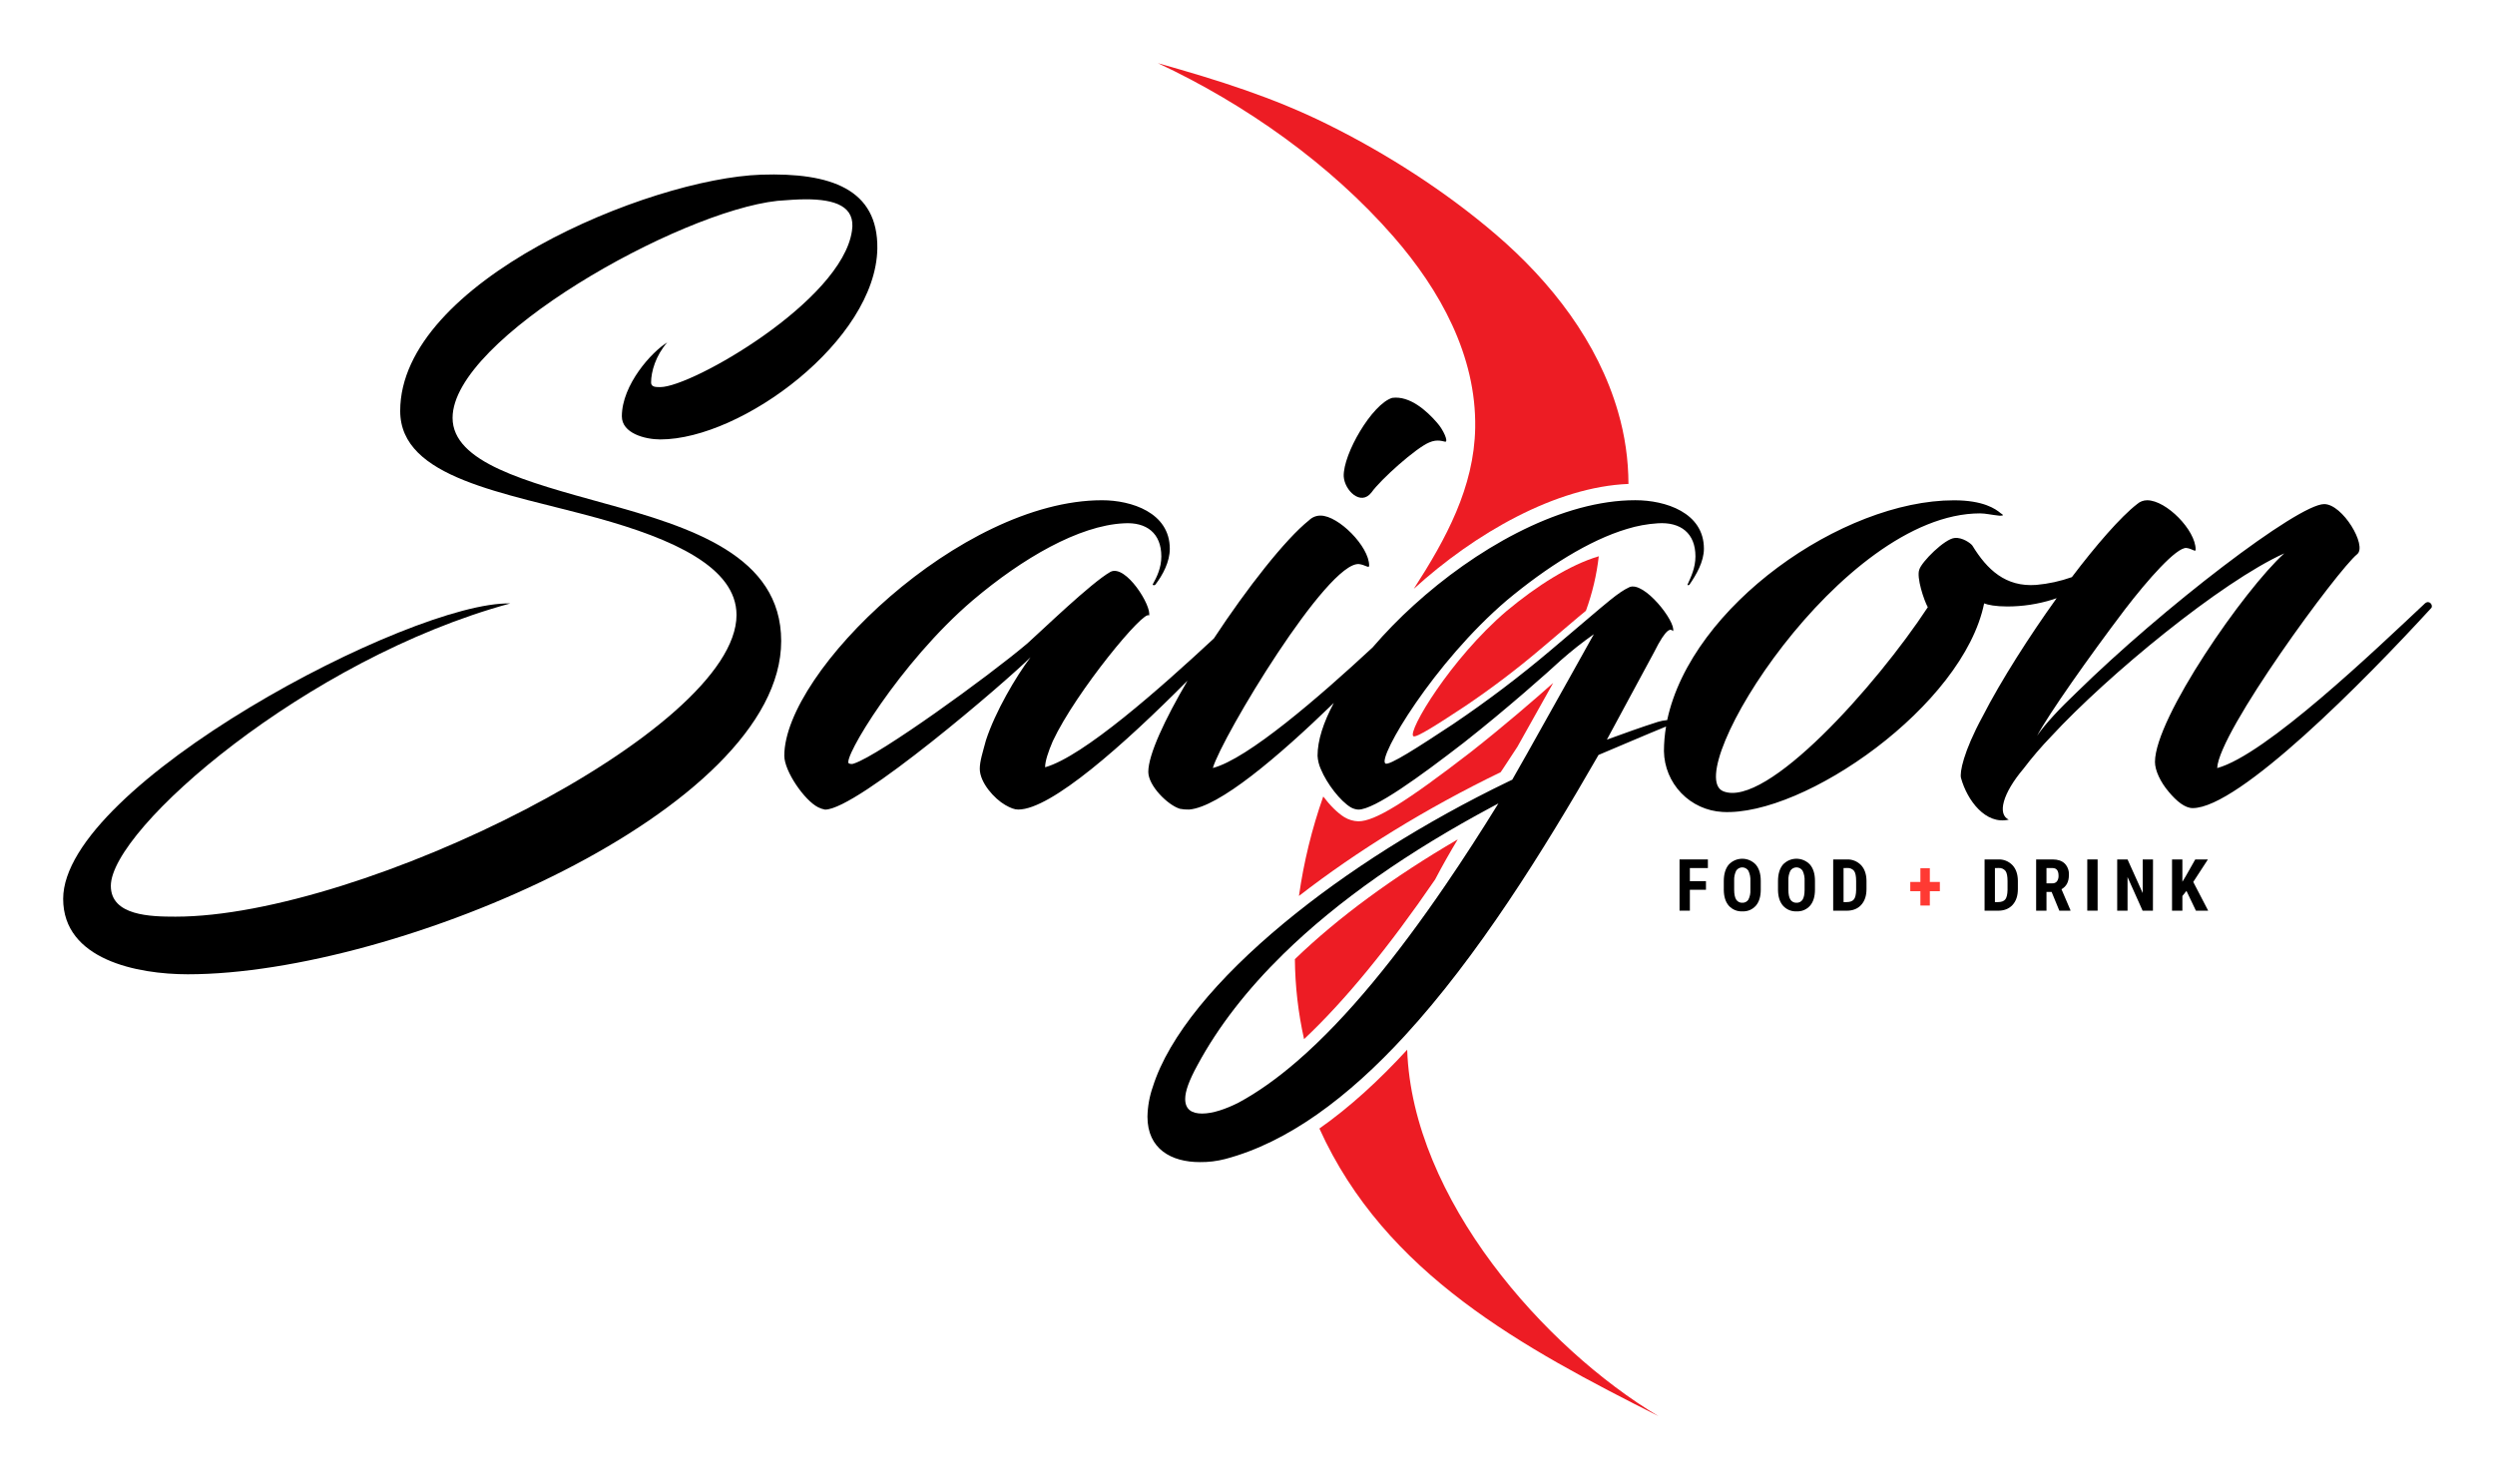 <svg width="158" height="94" viewBox="0 0 158 94" fill="none" xmlns="http://www.w3.org/2000/svg">
	<style></style>
	<g clip-path="url(#clip0_8_2)" filter="url(#filter0_d_8_2)">
		<path
			d="M102.468 22.092C101.191 17.66 98.238 13.857 94.737 10.856C91.552 8.126 87.824 5.732 84.063 3.871C80.638 2.174 77.192 1.089 73.321 0C78.844 2.579 84.252 6.4 88.255 10.997C91.188 14.364 93.5 18.517 93.419 23.1C93.353 26.859 91.572 30.128 89.531 33.289C93.403 29.768 98.534 26.828 103.125 26.646C103.121 25.105 102.9 23.571 102.468 22.092Z"
			fill="#ED1C24"
		/>
		<path
			d="M83.553 67.467C87.732 76.701 96.463 81.361 105.035 85.685C97.833 81.39 89.427 71.916 89.113 62.475C87.331 64.415 85.477 66.116 83.553 67.467Z"
			fill="#ED1C24"
		/>
		<path
			d="M82.258 52.739C82.562 50.594 83.078 48.484 83.797 46.44C84.221 46.999 84.697 47.48 85.135 47.75C85.402 47.912 85.707 48.002 86.019 48.012C87.067 48.012 89 46.822 93.15 43.618C95.228 41.984 97.193 40.285 98.359 39.248C97.603 40.602 96.759 42.107 96.093 43.291C95.81 43.723 95.528 44.153 95.245 44.583L95.033 44.9C90.348 47.172 85.969 49.861 82.258 52.739Z"
			fill="#ED1C24"
		/>
		<path
			d="M82.582 61.805C82.21 60.142 82.015 58.445 82.001 56.741C84.748 54.094 88.207 51.552 92.313 49.157C91.829 49.964 91.337 50.823 90.88 51.699C87.938 55.997 85.151 59.39 82.582 61.805Z"
			fill="#ED1C24"
		/>
		<path
			d="M89.5 42.62C89.651 42.769 91.146 41.797 92.791 40.713C94.452 39.593 96.051 38.382 97.578 37.086C99.068 35.834 99.884 35.118 100.431 34.679C100.837 33.565 101.111 32.406 101.245 31.227C99.401 31.777 97.337 33.087 95.409 34.693C91.857 37.721 89.126 42.32 89.5 42.62Z"
			fill="#ED1C24"
		/>
		<!-- "f" in "food" -->
		<path
			d="M108.033 52.347H107.014V53.67H106.36V50.426H108.155V50.972H107.014V51.803H108.033V52.347Z"
			fill="black"
		/>
		<!-- "o" in "food" -->
		<path
			d="M111.503 52.34C111.503 52.775 111.4 53.113 111.195 53.354C111.088 53.475 110.956 53.57 110.808 53.633C110.659 53.695 110.499 53.723 110.338 53.714C110.177 53.723 110.017 53.695 109.869 53.633C109.72 53.571 109.587 53.477 109.48 53.358C109.272 53.12 109.167 52.785 109.162 52.355V51.8C109.162 51.356 109.266 51.008 109.473 50.757C109.582 50.639 109.714 50.545 109.861 50.48C110.008 50.416 110.167 50.382 110.327 50.382C110.488 50.381 110.647 50.413 110.795 50.477C110.942 50.54 111.075 50.633 111.185 50.75C111.397 50.997 111.503 51.341 111.503 51.786V52.34ZM110.846 51.796C110.86 51.572 110.817 51.347 110.721 51.144C110.68 51.079 110.624 51.025 110.556 50.988C110.489 50.95 110.414 50.93 110.337 50.929C110.26 50.929 110.184 50.947 110.116 50.983C110.049 51.019 109.991 51.071 109.948 51.135C109.852 51.33 109.808 51.547 109.819 51.764V52.34C109.819 52.622 109.861 52.831 109.946 52.968C109.987 53.033 110.045 53.087 110.114 53.122C110.183 53.158 110.261 53.174 110.338 53.169C110.413 53.173 110.488 53.157 110.555 53.122C110.622 53.088 110.679 53.036 110.719 52.972C110.815 52.783 110.859 52.572 110.846 52.36V51.796Z"
			fill="black"
		/>
		<!-- "o" in "food" -->
		<path
			d="M114.936 52.34C114.936 52.775 114.833 53.113 114.627 53.354C114.521 53.475 114.389 53.57 114.24 53.633C114.092 53.695 113.931 53.723 113.771 53.714C113.61 53.722 113.45 53.695 113.301 53.633C113.153 53.571 113.02 53.477 112.913 53.358C112.705 53.12 112.599 52.785 112.595 52.355V51.8C112.595 51.356 112.698 51.008 112.904 50.757C113.013 50.639 113.146 50.545 113.293 50.48C113.44 50.416 113.599 50.382 113.759 50.381C113.92 50.381 114.079 50.413 114.227 50.477C114.375 50.54 114.508 50.633 114.618 50.75C114.83 50.997 114.936 51.341 114.936 51.786V52.34ZM114.279 51.796C114.293 51.572 114.25 51.347 114.154 51.144C114.113 51.079 114.056 51.025 113.989 50.988C113.922 50.95 113.847 50.93 113.77 50.929C113.693 50.929 113.617 50.947 113.549 50.983C113.481 51.019 113.423 51.071 113.381 51.135C113.285 51.33 113.241 51.547 113.252 51.764V52.34C113.252 52.622 113.294 52.831 113.379 52.968C113.42 53.033 113.478 53.087 113.547 53.122C113.616 53.158 113.693 53.174 113.771 53.169C113.846 53.173 113.921 53.157 113.988 53.122C114.055 53.088 114.112 53.036 114.152 52.972C114.236 52.841 114.277 52.636 114.279 52.36V51.796Z"
			fill="black"
		/>
		<!-- "d" in "food" -->
		<path
			d="M116.09 53.67V50.426H116.948C117.116 50.418 117.284 50.446 117.44 50.509C117.597 50.571 117.738 50.666 117.855 50.787C118.079 51.027 118.194 51.357 118.199 51.776V52.306C118.199 52.729 118.086 53.064 117.861 53.309C117.636 53.554 117.326 53.675 116.931 53.673L116.09 53.67ZM116.746 50.972V53.127H116.942C117.16 53.127 117.313 53.069 117.403 52.954C117.493 52.839 117.539 52.636 117.543 52.358V51.792C117.543 51.489 117.501 51.277 117.416 51.157C117.365 51.093 117.298 51.042 117.223 51.01C117.148 50.977 117.066 50.962 116.984 50.968L116.746 50.972Z"
			fill="black"
		/>
		<!-- "+" between "food" and "drink" -->
		<path
			d="M122.21 51.852H122.845V52.438H122.21V53.345H121.612V52.438H120.971V51.852H121.612V50.983H122.21V51.852Z"
			fill="#ff3a33"
		/>
		<!-- "d" in "drink" -->
		<path
			d="M125.677 53.67V50.426H126.535C126.703 50.418 126.871 50.446 127.027 50.508C127.183 50.571 127.324 50.666 127.441 50.787C127.666 51.027 127.781 51.357 127.785 51.776V52.306C127.785 52.729 127.673 53.064 127.447 53.309C127.222 53.554 126.912 53.675 126.517 53.673L125.677 53.67ZM126.332 50.972V53.127H126.529C126.747 53.127 126.901 53.069 126.99 52.954C127.079 52.839 127.125 52.636 127.131 52.358V51.792C127.131 51.489 127.088 51.277 127.004 51.157C126.952 51.093 126.886 51.042 126.811 51.009C126.735 50.977 126.653 50.962 126.571 50.968L126.332 50.972Z"
			fill="black"
		/>
		<!-- "r" in "drink" -->
		<path
			d="M129.923 52.485H129.597V53.67H128.942V50.426H129.987C130.315 50.426 130.569 50.512 130.748 50.681C130.841 50.776 130.913 50.89 130.959 51.015C131.005 51.14 131.025 51.273 131.017 51.407C131.017 51.838 130.86 52.139 130.546 52.311L131.114 53.639V53.67H130.41L129.923 52.485ZM129.597 51.939H129.969C130.025 51.943 130.081 51.933 130.132 51.91C130.184 51.888 130.229 51.853 130.264 51.809C130.333 51.706 130.367 51.584 130.361 51.459C130.361 51.134 130.234 50.972 129.981 50.972H129.597V51.939Z"
			fill="black"
		/>
		<!-- "i" in "drink" -->
		<path d="M132.835 53.67H132.18V50.426H132.835V53.67Z" fill="black" />
		<!-- "n" in "drink" -->
		<path
			d="M136.338 53.67H135.683L134.73 51.542V53.67H134.075V50.426H134.73L135.691 52.556V50.426H136.343L136.338 53.67Z"
			fill="black"
		/>
		<!-- "k" in "drink" -->
		<path
			d="M138.461 52.418L138.203 52.743V53.67H137.548V50.426H138.203V51.841L138.415 51.491L139.018 50.426H139.82L138.891 51.852L139.836 53.67H139.059L138.461 52.418Z"
			fill="black"
		/>
		<!-- letters "S" -->
		<path
			d="M38.261 27.872C33.339 26.508 28.66 25.289 28.66 22.462C28.66 17.443 42.988 9.402 49.226 8.719C49.862 8.67 50.497 8.621 51.027 8.621C52.878 8.621 54.195 9.06 53.951 10.62C53.316 15.055 43.814 20.514 41.816 20.514C41.523 20.514 41.231 20.514 41.231 20.221C41.231 19.539 41.523 18.515 42.254 17.687C41.28 18.271 39.38 20.367 39.38 22.365C39.38 23.438 40.841 23.828 41.816 23.828C46.982 23.828 55.462 17.54 55.559 11.741C55.608 7.988 52.635 6.916 48.2 7.062C41.085 7.306 25.343 13.841 25.343 22.024C25.343 26.313 31.971 27.19 37.819 28.802C42.595 30.119 46.641 31.922 46.641 34.945C46.641 42.304 22.858 54.05 11.112 54.05C9.553 54.05 7.019 54.001 7.019 52.1C7.019 48.494 19.398 37.724 32.312 34.215C26.03 34.062 4 45.709 4 52.923C4 56.77 8.678 57.699 11.895 57.699C25.2 57.699 49.47 47.27 49.47 36.596C49.47 31.186 43.769 29.383 38.261 27.872Z"
			fill="black"
		/>
		<!-- the top of "i" "Saigon" -->
		<path
			d="M86.848 27.19C87.433 26.362 89.675 24.363 90.503 24.022C91.039 23.779 91.43 23.974 91.528 23.974C91.722 23.974 91.43 23.243 90.992 22.756C90.356 22.024 89.285 21.049 88.165 21.195C86.894 21.585 85.046 24.753 85.093 26.167C85.143 27.044 86.166 28.067 86.848 27.19Z"
			fill="black"
		/>
		<!-- letters "aigon" -->
		<path
			d="M153.566 34.21C150.448 37.135 143.477 43.811 140.407 44.64C140.505 42.349 148.059 32.066 149.277 31.091C149.913 30.555 148.352 27.923 147.182 27.923C145.525 27.923 136.948 34.503 131.489 39.864C130.466 40.838 129.539 41.813 129.003 42.592C129.734 41.228 132.269 37.622 134.559 34.6C136.021 32.694 137.825 30.653 138.458 30.701C138.848 30.75 139.043 30.994 139.043 30.799C139.043 29.581 137.191 27.68 135.971 27.68C135.737 27.68 135.51 27.767 135.336 27.923C134.309 28.712 132.709 30.556 131.205 32.548C130.478 32.806 129.721 32.972 128.952 33.041C127.002 33.187 125.833 32.066 124.907 30.555C124.81 30.409 124.272 30.019 123.787 30.068C123.151 30.117 121.691 31.578 121.545 32.066C121.35 32.553 121.837 34.015 122.081 34.454C118.815 39.425 111.846 47.223 109.117 46.105C106.387 44.939 116.573 28.511 125.395 28.511C125.736 28.511 126.125 28.608 126.613 28.657C126.808 28.657 126.955 28.657 126.71 28.511C126.369 28.219 125.59 27.683 123.737 27.683C116.676 27.683 107.114 34.365 105.578 41.601C105.373 41.618 105.171 41.658 104.974 41.719C103.903 42.06 102.83 42.449 101.758 42.84L104.731 37.333C105.559 35.675 105.803 35.821 105.949 35.967C106.144 35.383 104.097 32.752 103.171 33.19C102.821 33.355 102.488 33.581 101.966 34.001C101.254 34.572 100.19 35.506 98.249 37.138C96.259 38.825 94.178 40.401 92.015 41.859C89.87 43.273 87.921 44.54 87.726 44.345C87.239 43.956 90.798 37.961 95.426 34.013C97.939 31.92 100.629 30.213 103.033 29.496C103.665 29.301 104.318 29.181 104.979 29.139C106.44 29.042 107.367 29.775 107.367 31.235C107.367 31.966 107.075 32.551 106.88 32.99C106.83 33.039 106.88 33.088 106.977 33.039C107.416 32.403 107.903 31.576 107.903 30.748C107.903 28.457 105.467 27.677 103.56 27.677C103.414 27.677 103.268 27.677 103.122 27.685C98.531 27.864 93.4 30.807 89.528 34.328C88.603 35.166 87.732 36.06 86.918 37.005C83.529 40.149 79.019 44.056 76.804 44.636C77.399 42.639 84.071 31.527 86.069 31.722C86.459 31.771 86.704 32.015 86.704 31.82C86.704 30.602 84.755 28.652 83.633 28.652C83.498 28.65 83.363 28.674 83.238 28.724C83.112 28.775 82.998 28.849 82.902 28.944C81.397 30.143 78.976 33.234 76.869 36.434C73.447 39.612 68.608 43.903 66.183 44.59C66.183 44.2 66.378 43.615 66.671 42.932C68.132 39.814 72.519 34.502 72.763 34.989C72.958 34.404 71.3 31.723 70.327 32.211C69.109 32.894 65.941 35.963 65.063 36.744C62.53 38.886 55.707 43.809 54.097 44.345C54.044 44.37 53.986 44.382 53.927 44.382C53.868 44.382 53.81 44.37 53.756 44.345C53.318 44.102 56.973 37.961 61.604 34.013C64.77 31.333 68.328 29.285 71.155 29.141C72.618 29.044 73.543 29.777 73.543 31.237C73.543 31.968 73.251 32.553 73.007 32.992C72.959 33.041 73.056 33.09 73.153 33.041C73.641 32.406 74.079 31.578 74.079 30.75C74.079 28.459 71.643 27.679 69.791 27.679C60.823 27.679 49.667 38.546 49.667 43.859C49.667 44.834 50.938 46.686 51.812 47.124C51.95 47.195 52.098 47.244 52.25 47.271C54.297 47.271 63.8 39.082 65.263 37.621C64.336 38.839 63.021 41.081 62.436 42.884C62.241 43.615 62.046 44.2 62.046 44.684C62.046 45.561 62.972 46.585 63.654 46.975C63.995 47.17 64.239 47.267 64.482 47.267C66.564 47.267 71.185 43.147 75.206 39.101C73.753 41.575 72.718 43.798 72.718 44.879C72.718 45.756 73.936 46.975 74.717 47.219C74.909 47.257 75.105 47.273 75.302 47.267C77.185 47.115 80.903 43.972 84.465 40.517C83.806 41.749 83.436 42.895 83.436 43.858C83.452 44.154 83.524 44.445 83.647 44.715C84.033 45.642 84.878 46.727 85.534 47.123C85.682 47.21 85.849 47.26 86.021 47.27C87.045 47.27 89.921 45.173 92.694 43.033C95.423 40.889 98.104 38.501 98.837 37.819C99.504 37.229 100.204 36.676 100.933 36.162C100.933 36.162 98.325 40.848 96.728 43.682C96.323 44.4 95.987 44.999 95.766 45.377L95.542 45.483C90.213 48.052 85.258 51.189 81.331 54.438C77.068 57.964 74.015 61.62 73.007 64.817C72.792 65.429 72.677 66.071 72.665 66.719C72.665 68.765 74.177 69.593 75.979 69.593C76.522 69.6 77.063 69.535 77.588 69.398C79.589 68.869 81.529 67.889 83.405 66.575C85.328 65.227 87.183 63.526 88.964 61.587C93.572 56.57 97.689 49.97 101.229 43.809C102.626 43.224 104.065 42.598 105.506 42.009C105.418 42.524 105.373 43.046 105.372 43.569C105.388 44.561 105.779 45.509 106.467 46.224C107.155 46.938 108.088 47.365 109.079 47.419C114.245 47.711 124.33 40.693 125.649 34.211C125.892 34.309 126.38 34.406 127.112 34.406C128.086 34.407 129.056 34.259 129.986 33.968C130.073 33.939 130.158 33.911 130.242 33.88C130.222 33.91 130.201 33.938 130.18 33.968C128.572 36.209 126.721 39.084 125.55 41.375C124.332 43.618 124.089 44.933 124.186 45.274C124.576 46.688 125.745 48.247 127.208 47.906C126.476 47.565 126.817 46.25 128.134 44.69C128.678 43.973 129.264 43.29 129.888 42.642C133.489 38.743 140.659 32.847 144.655 31.044C142.121 33.334 136.467 41.473 136.467 44.251C136.467 44.787 136.808 45.522 137.345 46.151C137.832 46.737 138.368 47.175 138.855 47.175C141.78 47.175 149.723 39.133 153.963 34.504C154.103 34.354 153.859 33.965 153.566 34.21ZM91.518 52.08C88.544 56.431 85.375 60.405 82.165 63.184C80.917 64.266 79.664 65.166 78.416 65.837C77.637 66.227 76.809 66.519 76.126 66.519C75.49 66.519 75.054 66.276 75.054 65.594C75.054 65.107 75.297 64.429 75.833 63.45C77.158 60.99 78.992 58.648 81.256 56.429C84.733 53.021 89.231 49.904 94.481 47.098C94.617 47.025 94.753 46.952 94.889 46.88C93.803 48.638 92.676 50.388 91.518 52.08Z"
			fill="black"
		/>
	</g>
	<defs>
		<filter
			id="filter0_d_8_2"
			x="0"
			y="0"
			width="158"
			height="93.686"
			filterUnits="userSpaceOnUse"
			color-interpolation-filters="sRGB"
		>
			<feFlood flood-opacity="0" result="BackgroundImageFix" />
			<feColorMatrix
				in="SourceAlpha"
				type="matrix"
				values="0 0 0 0 0 0 0 0 0 0 0 0 0 0 0 0 0 0 127 0"
				result="hardAlpha"
			/>
			<feOffset dy="4" />
			<feGaussianBlur stdDeviation="2" />
			<feComposite in2="hardAlpha" operator="out" />
			<feColorMatrix type="matrix" values="0 0 0 0 0 0 0 0 0 0 0 0 0 0 0 0 0 0 0.25 0" />
			<feBlend mode="normal" in2="BackgroundImageFix" result="effect1_dropShadow_8_2" />
			<feBlend mode="normal" in="SourceGraphic" in2="effect1_dropShadow_8_2" result="shape" />
		</filter>
		<clipPath id="clip0_8_2">
			<rect width="150" height="85.686" fill="black" transform="translate(4)" />
		</clipPath>
	</defs>
</svg>
